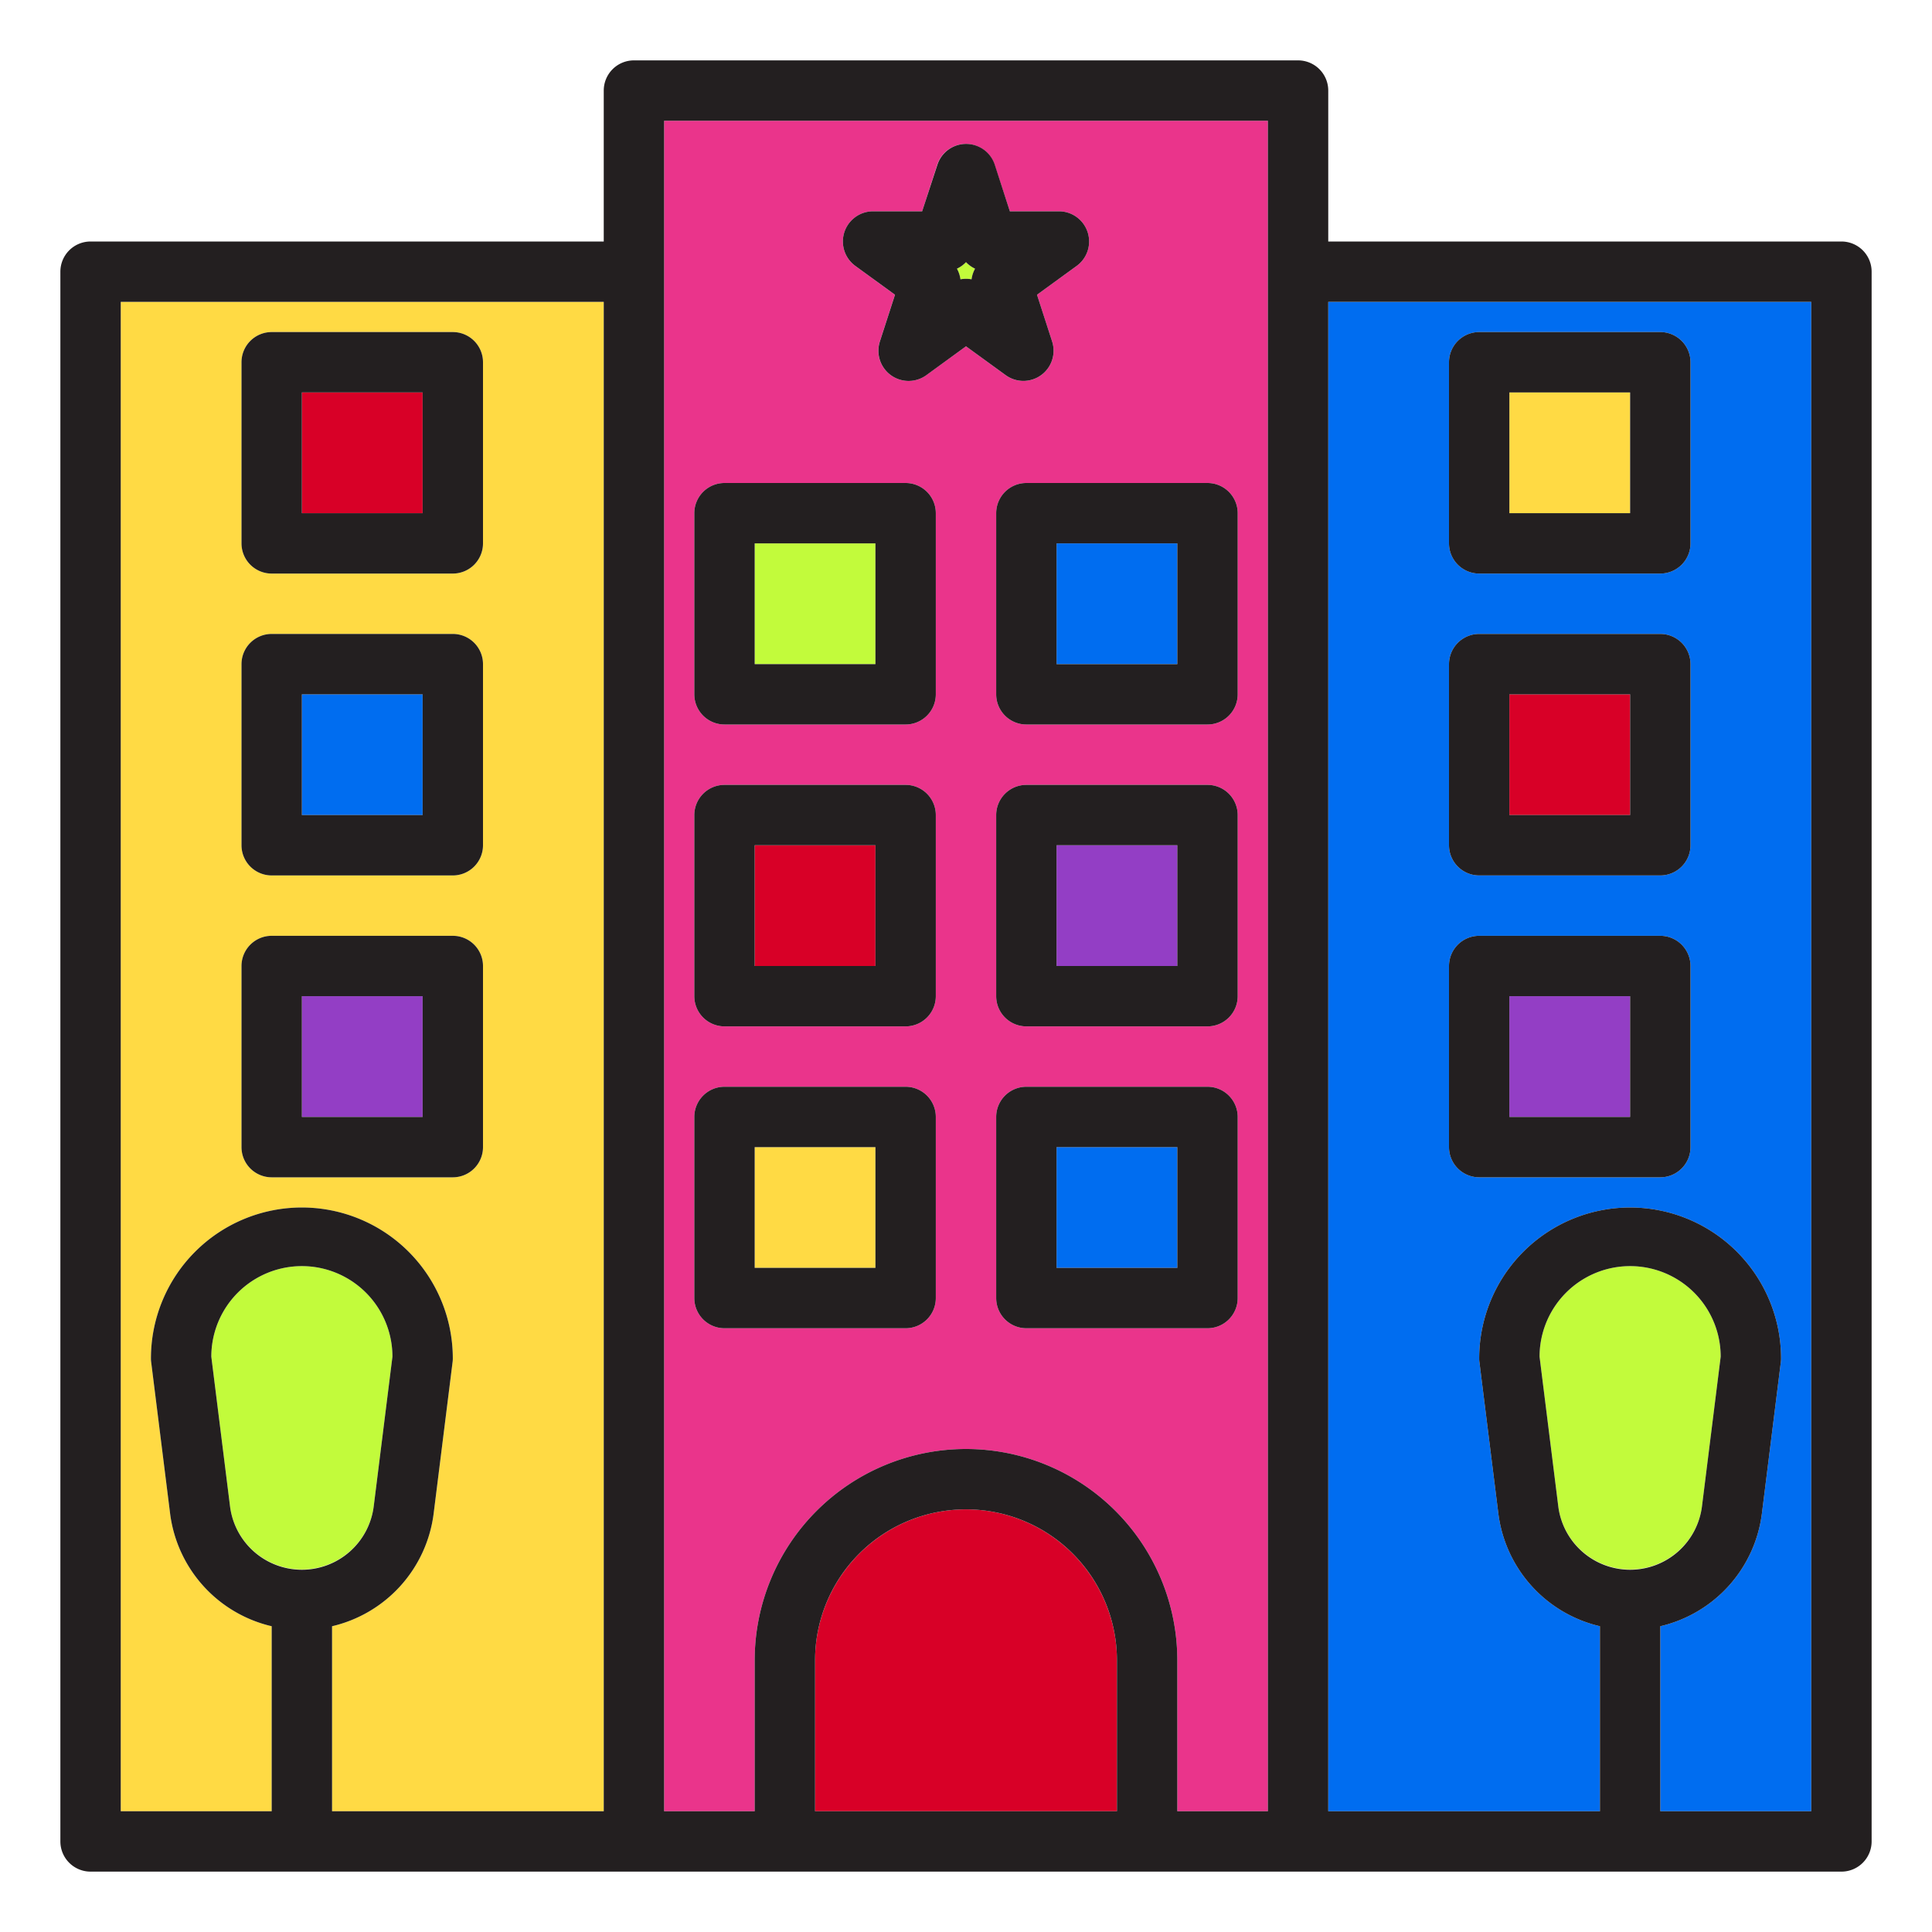 <?xml version="1.0" ?><svg viewBox="0 0 64 64" xmlns="http://www.w3.org/2000/svg"><defs><style>.cls-1{fill:#c2fb3b;}.cls-2{fill:#006df0;}.cls-3{fill:#d80027;}.cls-4{fill:#933ec5;}.cls-5{fill:#ffda44;}.cls-6{fill:#ea348b;}.cls-7{fill:#231f20;}</style></defs><title/><g id="holiday-travel-hotel"><path class="cls-1" d="M56.38,49.9,57,44.942a3,3,0,0,0-6,0l.62,4.957a2.4,2.4,0,0,0,4.76,0Z"/><path class="cls-2" d="M53,53.871a4.4,4.4,0,0,1-3.364-3.724l-.628-5.023A.852.852,0,0,1,49,45a5,5,0,0,1,10,0,.852.852,0,0,1-.008.124l-.628,5.023A4.4,4.4,0,0,1,55,53.871V60h5V10H44V60h9ZM48,12a1,1,0,0,1,1-1h6a1,1,0,0,1,1,1v6a1,1,0,0,1-1,1H49a1,1,0,0,1-1-1Zm0,10a1,1,0,0,1,1-1h6a1,1,0,0,1,1,1v6a1,1,0,0,1-1,1H49a1,1,0,0,1-1-1Zm0,16V32a1,1,0,0,1,1-1h6a1,1,0,0,1,1,1v6a1,1,0,0,1-1,1H49A1,1,0,0,1,48,38Z"/><rect class="cls-2" height="4" width="4" x="35" y="18"/><path class="cls-3" d="M32,50a5.006,5.006,0,0,0-5,5v5H37V55A5.006,5.006,0,0,0,32,50Z"/><rect class="cls-2" height="4" width="4" x="35" y="38"/><rect class="cls-4" height="4" width="4" x="35" y="28"/><rect class="cls-5" height="4" width="4" x="50" y="13"/><rect class="cls-3" height="4" width="4" x="50" y="23"/><rect class="cls-4" height="4" width="4" x="50" y="33"/><rect class="cls-5" height="4" width="4" x="25" y="38"/><rect class="cls-4" height="4" width="4" x="10" y="33"/><path class="cls-5" d="M9,53.871a4.4,4.4,0,0,1-3.364-3.724l-.628-5.023A.852.852,0,0,1,5,45a5,5,0,0,1,10,0,.852.852,0,0,1-.008.124l-.628,5.023A4.4,4.4,0,0,1,11,53.871V60h9V10H4V60H9ZM8,12a1,1,0,0,1,1-1h6a1,1,0,0,1,1,1v6a1,1,0,0,1-1,1H9a1,1,0,0,1-1-1ZM8,22a1,1,0,0,1,1-1h6a1,1,0,0,1,1,1v6a1,1,0,0,1-1,1H9a1,1,0,0,1-1-1ZM8,32a1,1,0,0,1,1-1h6a1,1,0,0,1,1,1v6a1,1,0,0,1-1,1H9a1,1,0,0,1-1-1Z"/><rect class="cls-2" height="4" width="4" x="10" y="23"/><rect class="cls-3" height="4" width="4" x="10" y="13"/><path class="cls-1" d="M12.38,49.9,13,44.942a3,3,0,0,0-6,0L7.62,49.9a2.4,2.4,0,0,0,4.76,0Z"/><path class="cls-1" d="M32,9.236a1.033,1.033,0,0,1,.184.017A1.007,1.007,0,0,1,32.3,8.9a.994.994,0,0,1-.3-.216.994.994,0,0,1-.3.216,1.007,1.007,0,0,1,.114.35A1.033,1.033,0,0,1,32,9.236Z"/><rect class="cls-1" height="4" width="4" x="25" y="18"/><path class="cls-6" d="M25,55a7,7,0,0,1,14,0v5h3V4H22V60h3ZM41,43a1,1,0,0,1-1,1H34a1,1,0,0,1-1-1V37a1,1,0,0,1,1-1h6a1,1,0,0,1,1,1Zm0-10a1,1,0,0,1-1,1H34a1,1,0,0,1-1-1V27a1,1,0,0,1,1-1h6a1,1,0,0,1,1,1Zm0-16v6a1,1,0,0,1-1,1H34a1,1,0,0,1-1-1V17a1,1,0,0,1,1-1h6A1,1,0,0,1,41,17ZM27.971,7.691A1,1,0,0,1,28.922,7h1.625l.5-1.545a1,1,0,0,1,1.9,0L33.453,7h1.625a1,1,0,0,1,.588,1.809l-1.314.955.5,1.545a1,1,0,0,1-1.54,1.118L32,11.472l-1.314.955a1,1,0,0,1-1.54-1.118l.5-1.545-1.314-.955A1,1,0,0,1,27.971,7.691ZM23,17a1,1,0,0,1,1-1h6a1,1,0,0,1,1,1v6a1,1,0,0,1-1,1H24a1,1,0,0,1-1-1Zm0,10a1,1,0,0,1,1-1h6a1,1,0,0,1,1,1v6a1,1,0,0,1-1,1H24a1,1,0,0,1-1-1Zm0,16V37a1,1,0,0,1,1-1h6a1,1,0,0,1,1,1v6a1,1,0,0,1-1,1H24A1,1,0,0,1,23,43Z"/><rect class="cls-3" height="4" width="4" x="25" y="28"/><path class="cls-7" d="M61,8H44V3a1,1,0,0,0-1-1H21a1,1,0,0,0-1,1V8H3A1,1,0,0,0,2,9V61a1,1,0,0,0,1,1H61a1,1,0,0,0,1-1V9A1,1,0,0,0,61,8ZM10,52a2.4,2.4,0,0,1-2.38-2.1L7,44.942a3,3,0,0,1,6,0L12.38,49.9A2.4,2.4,0,0,1,10,52Zm1,1.871a4.4,4.4,0,0,0,3.364-3.724l.628-5.023A.852.852,0,0,0,15,45,5,5,0,0,0,5,45a.852.852,0,0,0,.008.124l.628,5.023A4.4,4.4,0,0,0,9,53.871V60H4V10H20V60H11ZM27,60V55a5,5,0,0,1,10,0v5Zm12,0V55a7,7,0,0,0-14,0v5H22V4H42V60Zm15-8a2.4,2.4,0,0,1-2.38-2.1L51,44.942a3,3,0,0,1,6,0L56.38,49.9A2.4,2.4,0,0,1,54,52Zm6,8H55V53.871a4.4,4.4,0,0,0,3.364-3.724l.628-5.023A.852.852,0,0,0,59,45a5,5,0,0,0-10,0,.852.852,0,0,0,.008.124l.628,5.023A4.4,4.4,0,0,0,53,53.871V60H44V10H60Z"/><path class="cls-7" d="M30,36H24a1,1,0,0,0-1,1v6a1,1,0,0,0,1,1h6a1,1,0,0,0,1-1V37A1,1,0,0,0,30,36Zm-1,6H25V38h4Z"/><path class="cls-7" d="M40,36H34a1,1,0,0,0-1,1v6a1,1,0,0,0,1,1h6a1,1,0,0,0,1-1V37A1,1,0,0,0,40,36Zm-1,6H35V38h4Z"/><path class="cls-7" d="M30,26H24a1,1,0,0,0-1,1v6a1,1,0,0,0,1,1h6a1,1,0,0,0,1-1V27A1,1,0,0,0,30,26Zm-1,6H25V28h4Z"/><path class="cls-7" d="M40,26H34a1,1,0,0,0-1,1v6a1,1,0,0,0,1,1h6a1,1,0,0,0,1-1V27A1,1,0,0,0,40,26Zm-1,6H35V28h4Z"/><path class="cls-7" d="M30,16H24a1,1,0,0,0-1,1v6a1,1,0,0,0,1,1h6a1,1,0,0,0,1-1V17A1,1,0,0,0,30,16Zm-1,6H25V18h4Z"/><path class="cls-7" d="M40,16H34a1,1,0,0,0-1,1v6a1,1,0,0,0,1,1h6a1,1,0,0,0,1-1V17A1,1,0,0,0,40,16Zm-1,6H35V18h4Z"/><path class="cls-7" d="M49,39h6a1,1,0,0,0,1-1V32a1,1,0,0,0-1-1H49a1,1,0,0,0-1,1v6A1,1,0,0,0,49,39Zm1-6h4v4H50Z"/><path class="cls-7" d="M15,31H9a1,1,0,0,0-1,1v6a1,1,0,0,0,1,1h6a1,1,0,0,0,1-1V32A1,1,0,0,0,15,31Zm-1,6H10V33h4Z"/><path class="cls-7" d="M49,29h6a1,1,0,0,0,1-1V22a1,1,0,0,0-1-1H49a1,1,0,0,0-1,1v6A1,1,0,0,0,49,29Zm1-6h4v4H50Z"/><path class="cls-7" d="M15,21H9a1,1,0,0,0-1,1v6a1,1,0,0,0,1,1h6a1,1,0,0,0,1-1V22A1,1,0,0,0,15,21Zm-1,6H10V23h4Z"/><path class="cls-7" d="M49,19h6a1,1,0,0,0,1-1V12a1,1,0,0,0-1-1H49a1,1,0,0,0-1,1v6A1,1,0,0,0,49,19Zm1-6h4v4H50Z"/><path class="cls-7" d="M15,11H9a1,1,0,0,0-1,1v6a1,1,0,0,0,1,1h6a1,1,0,0,0,1-1V12A1,1,0,0,0,15,11Zm-1,6H10V13h4Z"/><path class="cls-7" d="M33.9,12.618a1,1,0,0,0,.952-1.309l-.5-1.545,1.314-.955A1,1,0,0,0,35.078,7H33.453l-.5-1.545a1,1,0,0,0-1.9,0L30.547,7H28.922a1,1,0,0,0-.588,1.809l1.314.955-.5,1.545a1,1,0,0,0,1.54,1.118L32,11.472l1.314.955A1,1,0,0,0,33.9,12.618ZM32.184,9.253a1,1,0,0,0-.368,0A1.007,1.007,0,0,0,31.7,8.9a.994.994,0,0,0,.3-.216.994.994,0,0,0,.3.216A1.007,1.007,0,0,0,32.184,9.253Z"/></g></svg>